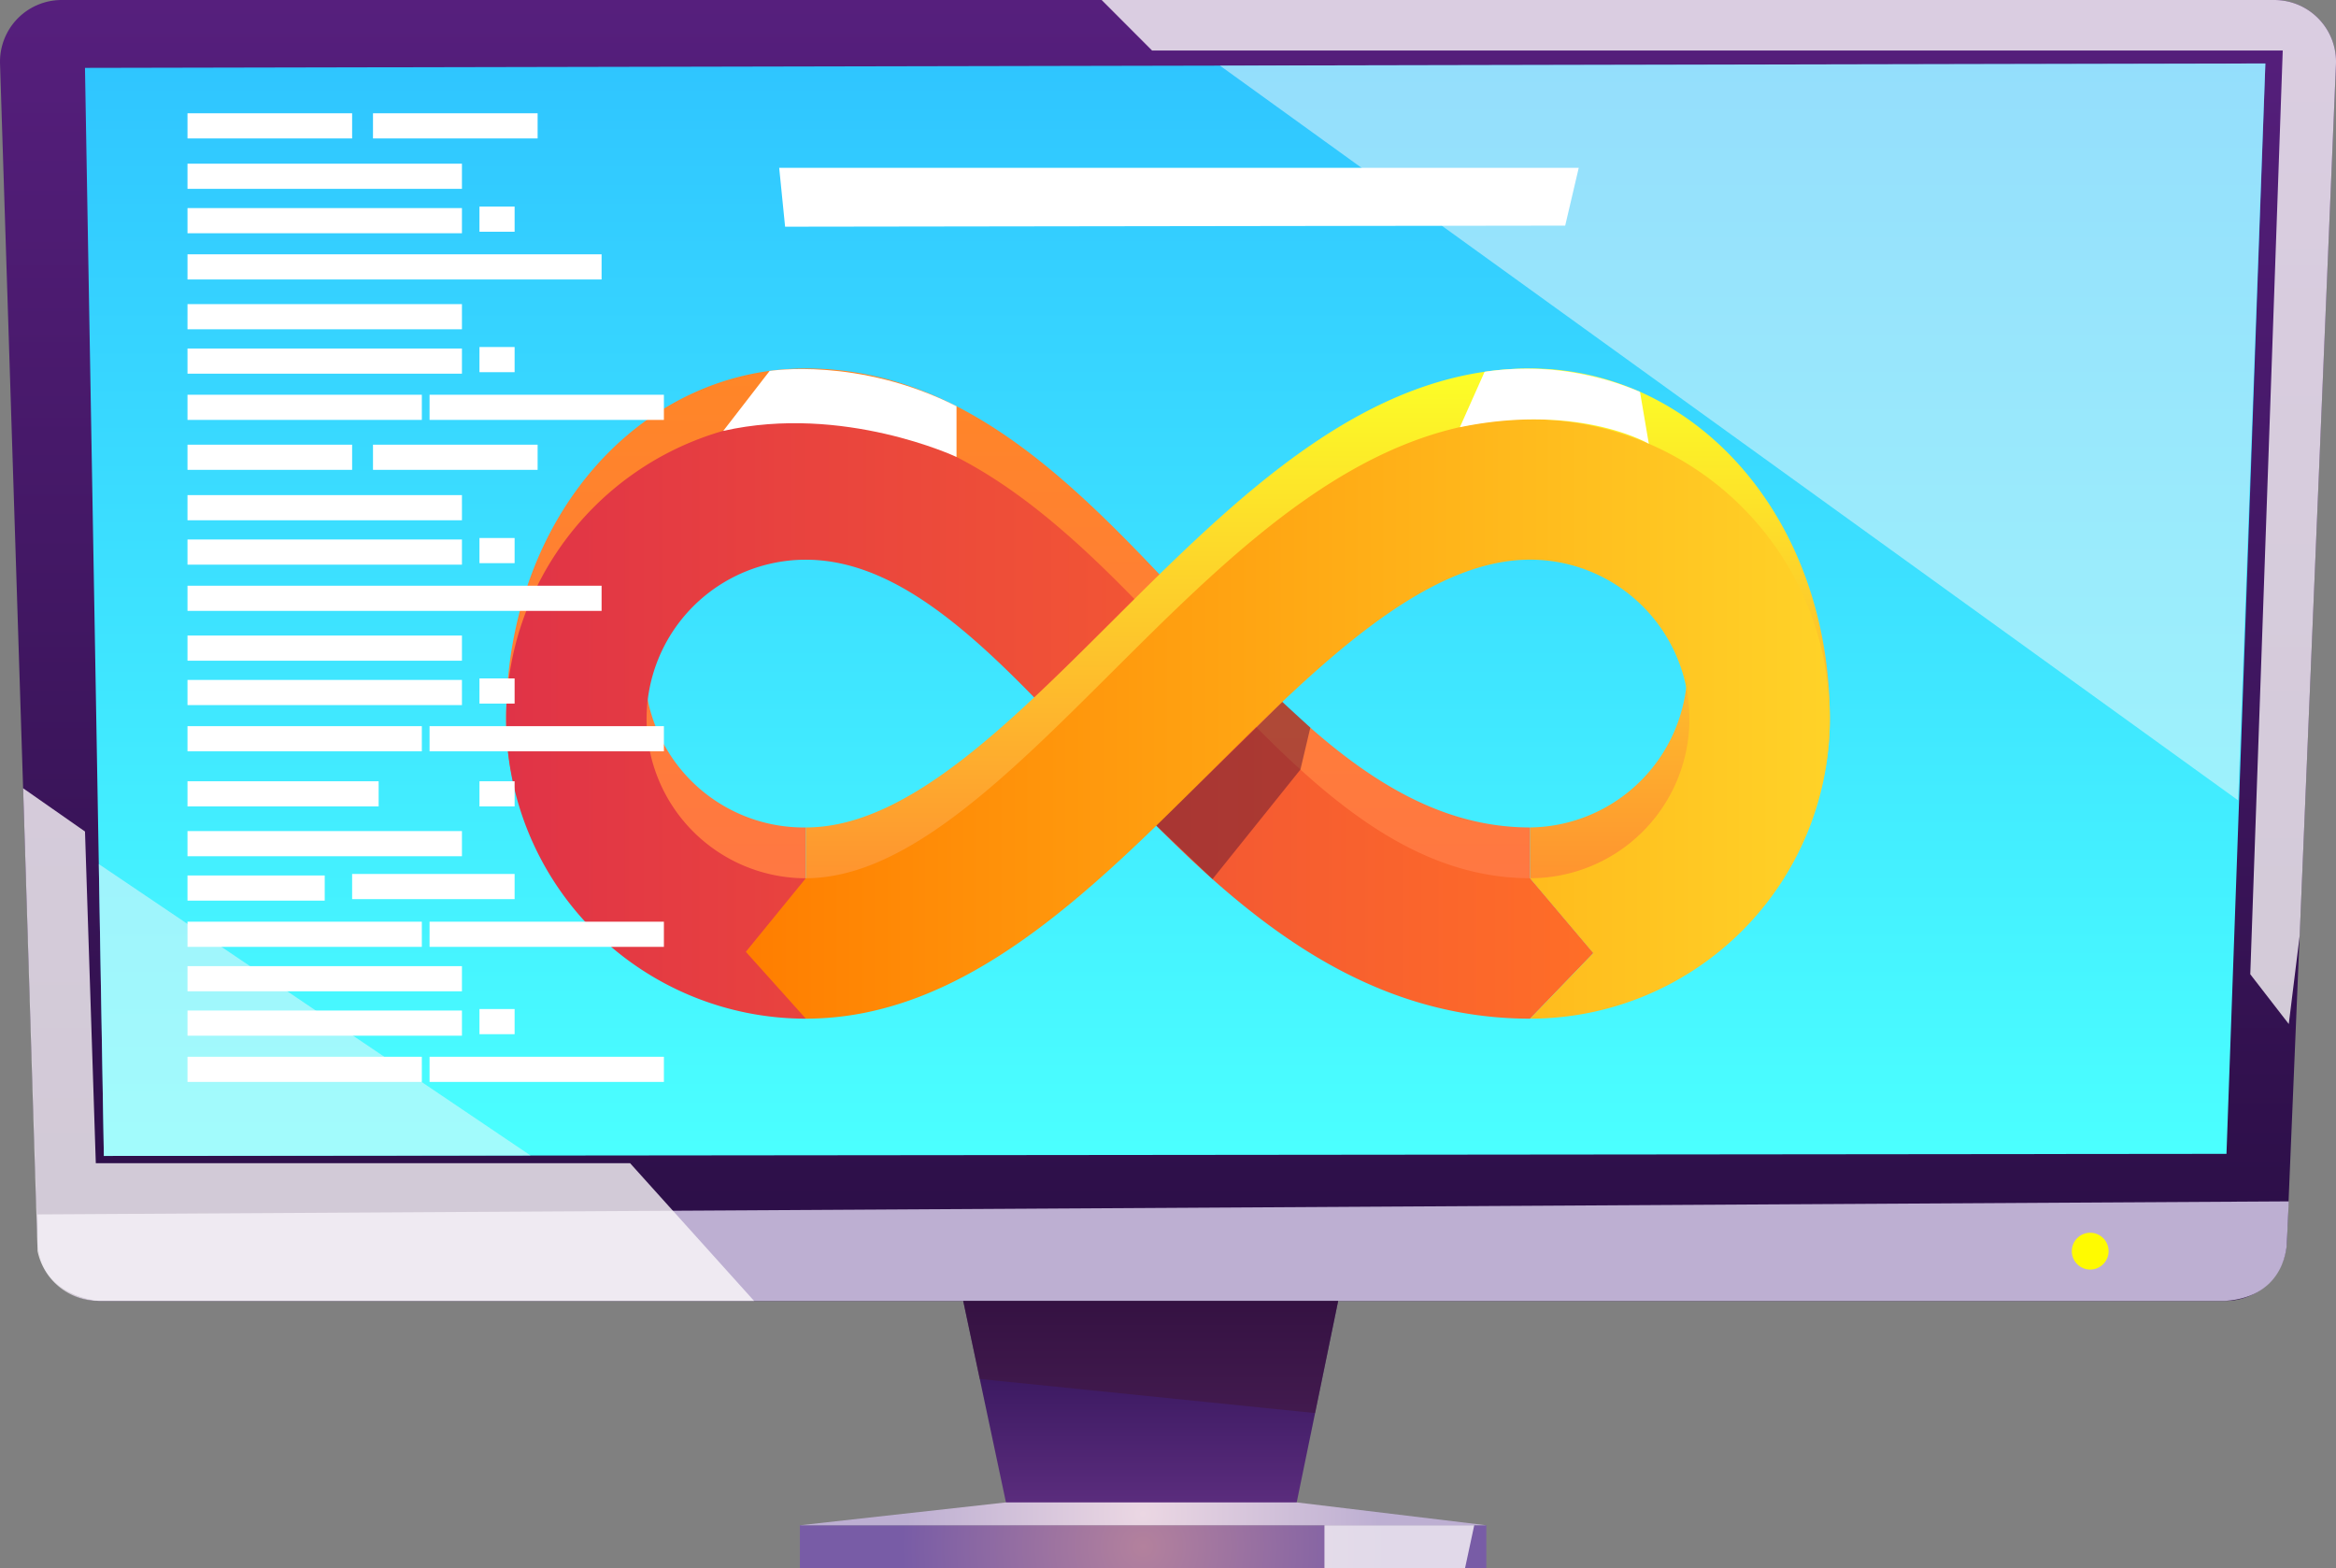 <svg id="Grupo_60728" data-name="Grupo 60728" xmlns="http://www.w3.org/2000/svg" xmlns:xlink="http://www.w3.org/1999/xlink" width="460.539" height="309.131" viewBox="0 0 460.539 309.131">
  <rect x="0" y="0" width="460.539" height="309.131" fill="#808080" stroke="none"/>
  <defs>
    <linearGradient id="linear-gradient" x1="0.5" y1="1" x2="0.5" gradientUnits="objectBoundingBox">
      <stop offset="0.006" stop-color="#2a0e45"/>
      <stop offset="1" stop-color="#561f7d"/>
    </linearGradient>
    <linearGradient id="linear-gradient-2" x1="0.5" y1="1" x2="0.5" gradientUnits="objectBoundingBox">
      <stop offset="0.006" stop-color="#4bffff"/>
      <stop offset="1" stop-color="#2fc5ff"/>
    </linearGradient>
    <radialGradient id="radial-gradient" cx="0.65" cy="0.549" r="6.403" gradientTransform="translate(0.621 71.597) scale(0.044 1.327)" gradientUnits="objectBoundingBox">
      <stop offset="0" stop-color="#ebd7e3"/>
      <stop offset="0.983" stop-color="#bdafd2"/>
    </radialGradient>
    <linearGradient id="linear-gradient-3" x1="0.5" y1="1" x2="0.5" gradientUnits="objectBoundingBox">
      <stop offset="0" stop-color="#603082"/>
      <stop offset="0.994" stop-color="#2a0e51"/>
    </linearGradient>
    <radialGradient id="radial-gradient-2" cx="0.5" cy="0.5" r="5.675" gradientTransform="translate(0.469) scale(0.062 1)" gradientUnits="objectBoundingBox">
      <stop offset="0" stop-color="#b3819d"/>
      <stop offset="1" stop-color="#785ca6"/>
    </radialGradient>
    <radialGradient id="radial-gradient-3" cx="0.5" cy="0.5" r="10.625" gradientTransform="translate(0.483) scale(0.033 1)" xlink:href="#radial-gradient"/>
    <linearGradient id="linear-gradient-4" x1="0.5" y1="1" x2="0.5" gradientUnits="objectBoundingBox">
      <stop offset="0.002" stop-color="#ff7547"/>
      <stop offset="1" stop-color="#ff8627"/>
    </linearGradient>
    <linearGradient id="linear-gradient-5" y1="0.5" x2="1" y2="0.5" gradientUnits="objectBoundingBox">
      <stop offset="0.002" stop-color="#e03347"/>
      <stop offset="1" stop-color="#ff6e27"/>
    </linearGradient>
    <linearGradient id="linear-gradient-6" x1="0.5" y1="1" x2="0.5" gradientUnits="objectBoundingBox">
      <stop offset="0.002" stop-color="#ff8131"/>
      <stop offset="1" stop-color="#fcff27"/>
    </linearGradient>
    <linearGradient id="linear-gradient-7" y1="0.5" x2="1" y2="0.5" gradientUnits="objectBoundingBox">
      <stop offset="0" stop-color="#ff7d00"/>
      <stop offset="1" stop-color="#ffd328"/>
    </linearGradient>
  </defs>
  <path id="Trazado_105260" data-name="Trazado 105260" d="M549.538,120.006l-7.146,171.7-2.523,60.419a12.168,12.168,0,0,1-12.132,11.6H108.571A12.158,12.158,0,0,1,96.42,352L89.026,119.853a12.164,12.164,0,0,1,12.132-12.588H537.4A12.157,12.157,0,0,1,549.538,120.006Z" transform="translate(-89.018 -107.265)" fill-rule="evenodd" fill="url(#linear-gradient)"/>
  <path id="Trazado_105261" data-name="Trazado 105261" d="M96.888,114.013l3.722,214.5L519.08,328.1l7.671-214.956Z" transform="translate(-80.134 -100.631)" fill-rule="evenodd" fill="url(#linear-gradient-2)"/>
  <path id="Trazado_105262" data-name="Trazado 105262" d="M92.5,226.411v-5.326l443.821-2.57-.37,8.026s.119,10.751-12.149,11.6H104.65S92.886,237.479,92.5,226.411Z" transform="translate(-85.092 18.32)" fill-rule="evenodd" fill="url(#radial-gradient)"/>
  <circle id="Elipse_1635" data-name="Elipse 1635" cx="3.628" cy="3.628" r="3.628" transform="translate(408.453 243.022)" fill="#fffb00"/>
  <path id="Trazado_105263" data-name="Trazado 105263" d="M178.219,227.735l9.382,44.219h55.439l9.1-44.219Z" transform="translate(11.677 28.728)" fill-rule="evenodd" fill="url(#linear-gradient-3)"/>
  <path id="Trazado_105264" data-name="Trazado 105264" d="M181.483,243.119l66.106,6.726,4.549-22.11H178.219Z" transform="translate(11.677 28.728)" fill="#401734" fill-rule="evenodd" opacity="0.5" style="mix-blend-mode: multiply;isolation: isolate"/>
  <rect id="Rectángulo_7670" data-name="Rectángulo 7670" width="135.329" height="8.448" transform="translate(157.699 300.683)" fill="url(#radial-gradient-2)"/>
  <path id="Trazado_105265" data-name="Trazado 105265" d="M298.424,250.9l-37.383-4.506H203.719L163.1,250.9Z" transform="translate(-5.396 49.787)" fill-rule="evenodd" fill="url(#radial-gradient-3)"/>
  <path id="Trazado_105266" data-name="Trazado 105266" d="M211.673,256.955v-8.448h29.532l-1.813,8.448Z" transform="translate(49.441 52.176)" fill="#fbf9fa" fill-rule="evenodd" opacity="0.8" style="mix-blend-mode: soft-light;isolation: isolate"/>
  <path id="Trazado_105267" data-name="Trazado 105267" d="M434.376,120,427.23,291.7l-2.15,17.433-7.591-9.808,6.4-182.1h-222.9l-9.946-9.963H422.231A12.159,12.159,0,0,1,434.376,120Z" transform="translate(26.149 -107.26)" fill="#fbf9fa" fill-rule="evenodd" opacity="0.8" style="mix-blend-mode: soft-light;isolation: isolate"/>
  <path id="Trazado_105268" data-name="Trazado 105268" d="M201.99,113.56,402.732,258.411l5.375-145.269Z" transform="translate(38.51 -100.631)" fill="#fbf9fa" fill-rule="evenodd" opacity="0.5" style="mix-blend-mode: soft-light;isolation: isolate"/>
  <path id="Trazado_105269" data-name="Trazado 105269" d="M91.159,180.26l12.2,8.526,2.131,65.39H210.824l24.45,27.151H106.159a12.334,12.334,0,0,1-12.154-9.814Z" transform="translate(-86.602 -24.864)" fill="#fbf9fa" fill-rule="evenodd" opacity="0.8" style="mix-blend-mode: soft-light;isolation: isolate"/>
  <path id="Trazado_105270" data-name="Trazado 105270" d="M98.168,187.28l85.127,57.457-84.128.083Z" transform="translate(-78.69 -16.939)" fill="#fbf9fa" fill-rule="evenodd" opacity="0.5" style="mix-blend-mode: soft-light;isolation: isolate"/>
  <g id="Grupo_60725" data-name="Grupo 60725" transform="translate(99.785 72.639)">
    <g id="Grupo_60721" data-name="Grupo 60721">
      <path id="Trazado_105271" data-name="Trazado 105271" d="M337.768,259.559c-38.345,0-64.308-27.733-87.215-52.2-18.429-19.688-35.837-38.281-55.576-38.281a31.4,31.4,0,1,0,0,62.795v27.688c-32.58,0-59.086-16.5-59.086-49.079,0-39.765,26.506-69.094,59.086-69.094,31.748,0,54.137,23.918,75.789,47.048,20.912,22.338,40.663,43.437,67,43.437Z" transform="translate(-135.891 -141.386)" fill="url(#linear-gradient-4)"/>
    </g>
    <g id="Grupo_60722" data-name="Grupo 60722" transform="translate(0 10.008)">
      <path id="Trazado_105272" data-name="Trazado 105272" d="M337.768,264.26c-38.345,0-64.308-27.733-87.215-52.2-18.429-19.685-35.837-38.281-55.576-38.281a31.4,31.4,0,0,0,0,62.8V264.26a59.086,59.086,0,1,1,0-118.173c31.748,0,54.137,23.918,75.789,47.045,20.912,22.34,40.663,43.439,67,43.439l12.473,14.755Z" transform="translate(-135.891 -146.087)" fill="url(#linear-gradient-5)"/>
    </g>
    <g id="Grupo_60723" data-name="Grupo 60723" transform="translate(59.086)">
      <path id="Trazado_105273" data-name="Trazado 105273" d="M318.91,256.634l-12.473-14.755V231.871a31.4,31.4,0,0,0,0-62.795c-20.976,0-42.3,21.252-62.92,41.806-24.013,23.93-48.842,48.676-79.87,48.676V231.871c19.585,0,39.373-19.72,60.323-40.6,24.607-24.524,50.051-49.885,82.468-49.885,32.578,0,59.084,29.329,59.084,69.094C365.521,232.993,351.49,256.634,318.91,256.634Z" transform="translate(-163.646 -141.386)" fill="url(#linear-gradient-6)"/>
    </g>
    <g id="Grupo_60724" data-name="Grupo 60724" transform="translate(47.256 10.008)">
      <path id="Trazado_105274" data-name="Trazado 105274" d="M312.71,264.26l12.473-12.933L312.71,236.572a31.4,31.4,0,0,0,0-62.8c-20.976,0-42.3,21.254-62.92,41.809-24.013,23.93-48.842,48.676-79.87,48.676l-11.83-13.18,11.83-14.508c19.585,0,39.373-19.722,60.323-40.6,24.607-24.524,50.051-49.883,82.467-49.883a59.086,59.086,0,0,1,0,118.173Z" transform="translate(-158.089 -146.087)" fill="url(#linear-gradient-7)"/>
    </g>
    <path id="Trazado_105275" data-name="Trazado 105275" d="M207.178,207.2l17.335-21.6,1.953-8.263-5.525-5.071-24.838,24.4Z" transform="translate(-67.92 -106.53)" fill="#601734" opacity="0.5" style="mix-blend-mode: multiply;isolation: isolate"/>
    <path id="Trazado_105276" data-name="Trazado 105276" d="M224.216,152.946l4.873-10.925a56.841,56.841,0,0,1,30.634,3.962l1.741,10.231S247.727,148.118,224.216,152.946Z" transform="translate(-36.185 -141.367)" fill="#fff" style="mix-blend-mode: soft-light;isolation: isolate"/>
    <path id="Trazado_105277" data-name="Trazado 105277" d="M156,153.635l9.139-11.817s17.478-2.829,36.846,6.951v10.006S179.663,148.294,156,153.635Z" transform="translate(-113.194 -141.328)" fill="#fff" style="mix-blend-mode: soft-light;isolation: isolate"/>
  </g>
  <g id="Grupo_60726" data-name="Grupo 60726" transform="translate(36.965 22.331)">
    <rect id="Rectángulo_7671" data-name="Rectángulo 7671" width="54.107" height="4.96" transform="translate(0 18.69)" fill="#fff"/>
    <rect id="Rectángulo_7672" data-name="Rectángulo 7672" width="81.638" height="4.96" transform="translate(0 27.804)" fill="#fff"/>
    <rect id="Rectángulo_7673" data-name="Rectángulo 7673" width="54.107" height="4.96" transform="translate(0 9.938)" fill="#fff"/>
    <rect id="Rectángulo_7674" data-name="Rectángulo 7674" width="32.456" height="4.96" fill="#fff"/>
    <rect id="Rectángulo_7675" data-name="Rectángulo 7675" width="6.928" height="4.96" transform="translate(57.562 18.393)" fill="#fff"/>
    <rect id="Rectángulo_7676" data-name="Rectángulo 7676" width="54.107" height="4.96" transform="translate(0 46.375)" fill="#fff"/>
    <rect id="Rectángulo_7677" data-name="Rectángulo 7677" width="46.199" height="4.96" transform="translate(0 55.489)" fill="#fff"/>
    <rect id="Rectángulo_7678" data-name="Rectángulo 7678" width="46.199" height="4.96" transform="translate(47.722 55.489)" fill="#fff"/>
    <rect id="Rectángulo_7679" data-name="Rectángulo 7679" width="54.107" height="4.96" transform="translate(0 37.623)" fill="#fff"/>
    <rect id="Rectángulo_7680" data-name="Rectángulo 7680" width="6.928" height="4.96" transform="translate(57.562 46.079)" fill="#fff"/>
    <rect id="Rectángulo_7681" data-name="Rectángulo 7681" width="32.456" height="4.96" transform="translate(36.57)" fill="#fff"/>
  </g>
  <g id="Grupo_60727" data-name="Grupo 60727" transform="translate(36.965 87.666)">
    <rect id="Rectángulo_7682" data-name="Rectángulo 7682" width="54.107" height="4.96" transform="translate(0 18.69)" fill="#fff"/>
    <rect id="Rectángulo_7683" data-name="Rectángulo 7683" width="81.638" height="4.96" transform="translate(0 27.804)" fill="#fff"/>
    <rect id="Rectángulo_7684" data-name="Rectángulo 7684" width="54.107" height="4.96" transform="translate(0 9.939)" fill="#fff"/>
    <rect id="Rectángulo_7685" data-name="Rectángulo 7685" width="32.456" height="4.96" fill="#fff"/>
    <rect id="Rectángulo_7686" data-name="Rectángulo 7686" width="6.928" height="4.96" transform="translate(57.562 18.394)" fill="#fff"/>
    <rect id="Rectángulo_7687" data-name="Rectángulo 7687" width="54.107" height="4.96" transform="translate(0 46.375)" fill="#fff"/>
    <rect id="Rectángulo_7688" data-name="Rectángulo 7688" width="46.199" height="4.96" transform="translate(0 55.489)" fill="#fff"/>
    <rect id="Rectángulo_7689" data-name="Rectángulo 7689" width="46.199" height="4.96" transform="translate(47.722 55.489)" fill="#fff"/>
    <rect id="Rectángulo_7690" data-name="Rectángulo 7690" width="54.107" height="4.96" transform="translate(0 37.624)" fill="#fff"/>
    <rect id="Rectángulo_7691" data-name="Rectángulo 7691" width="6.928" height="4.96" transform="translate(57.562 46.079)" fill="#fff"/>
    <rect id="Rectángulo_7692" data-name="Rectángulo 7692" width="54.107" height="4.96" transform="translate(0 111.55)" fill="#fff"/>
    <rect id="Rectángulo_7693" data-name="Rectángulo 7693" width="46.199" height="4.96" transform="translate(0 120.663)" fill="#fff"/>
    <rect id="Rectángulo_7694" data-name="Rectángulo 7694" width="46.199" height="4.96" transform="translate(47.722 120.663)" fill="#fff"/>
    <rect id="Rectángulo_7695" data-name="Rectángulo 7695" width="54.107" height="4.96" transform="translate(0 102.798)" fill="#fff"/>
    <rect id="Rectángulo_7696" data-name="Rectángulo 7696" width="6.928" height="4.96" transform="translate(57.562 111.253)" fill="#fff"/>
    <rect id="Rectángulo_7697" data-name="Rectángulo 7697" width="37.683" height="4.96" transform="translate(0 66.352)" fill="#fff"/>
    <rect id="Rectángulo_7698" data-name="Rectángulo 7698" width="27.053" height="4.96" transform="translate(0 84.923)" fill="#fff"/>
    <rect id="Rectángulo_7699" data-name="Rectángulo 7699" width="46.199" height="4.96" transform="translate(0 94.037)" fill="#fff"/>
    <rect id="Rectángulo_7700" data-name="Rectángulo 7700" width="46.199" height="4.96" transform="translate(47.722 94.037)" fill="#fff"/>
    <rect id="Rectángulo_7701" data-name="Rectángulo 7701" width="54.107" height="4.96" transform="translate(0 76.172)" fill="#fff"/>
    <rect id="Rectángulo_7702" data-name="Rectángulo 7702" width="32.034" height="4.96" transform="translate(32.456 84.627)" fill="#fff"/>
    <rect id="Rectángulo_7703" data-name="Rectángulo 7703" width="6.928" height="4.96" transform="translate(57.562 66.352)" fill="#fff"/>
    <rect id="Rectángulo_7704" data-name="Rectángulo 7704" width="32.456" height="4.96" transform="translate(36.57)" fill="#fff"/>
  </g>
  <path id="Trazado_105278" data-name="Trazado 105278" d="M161.177,122.809l1.165,11.6,153.795-.212,2.669-11.388Z" transform="translate(-7.561 -89.718)" fill="#fff"/>
</svg>

